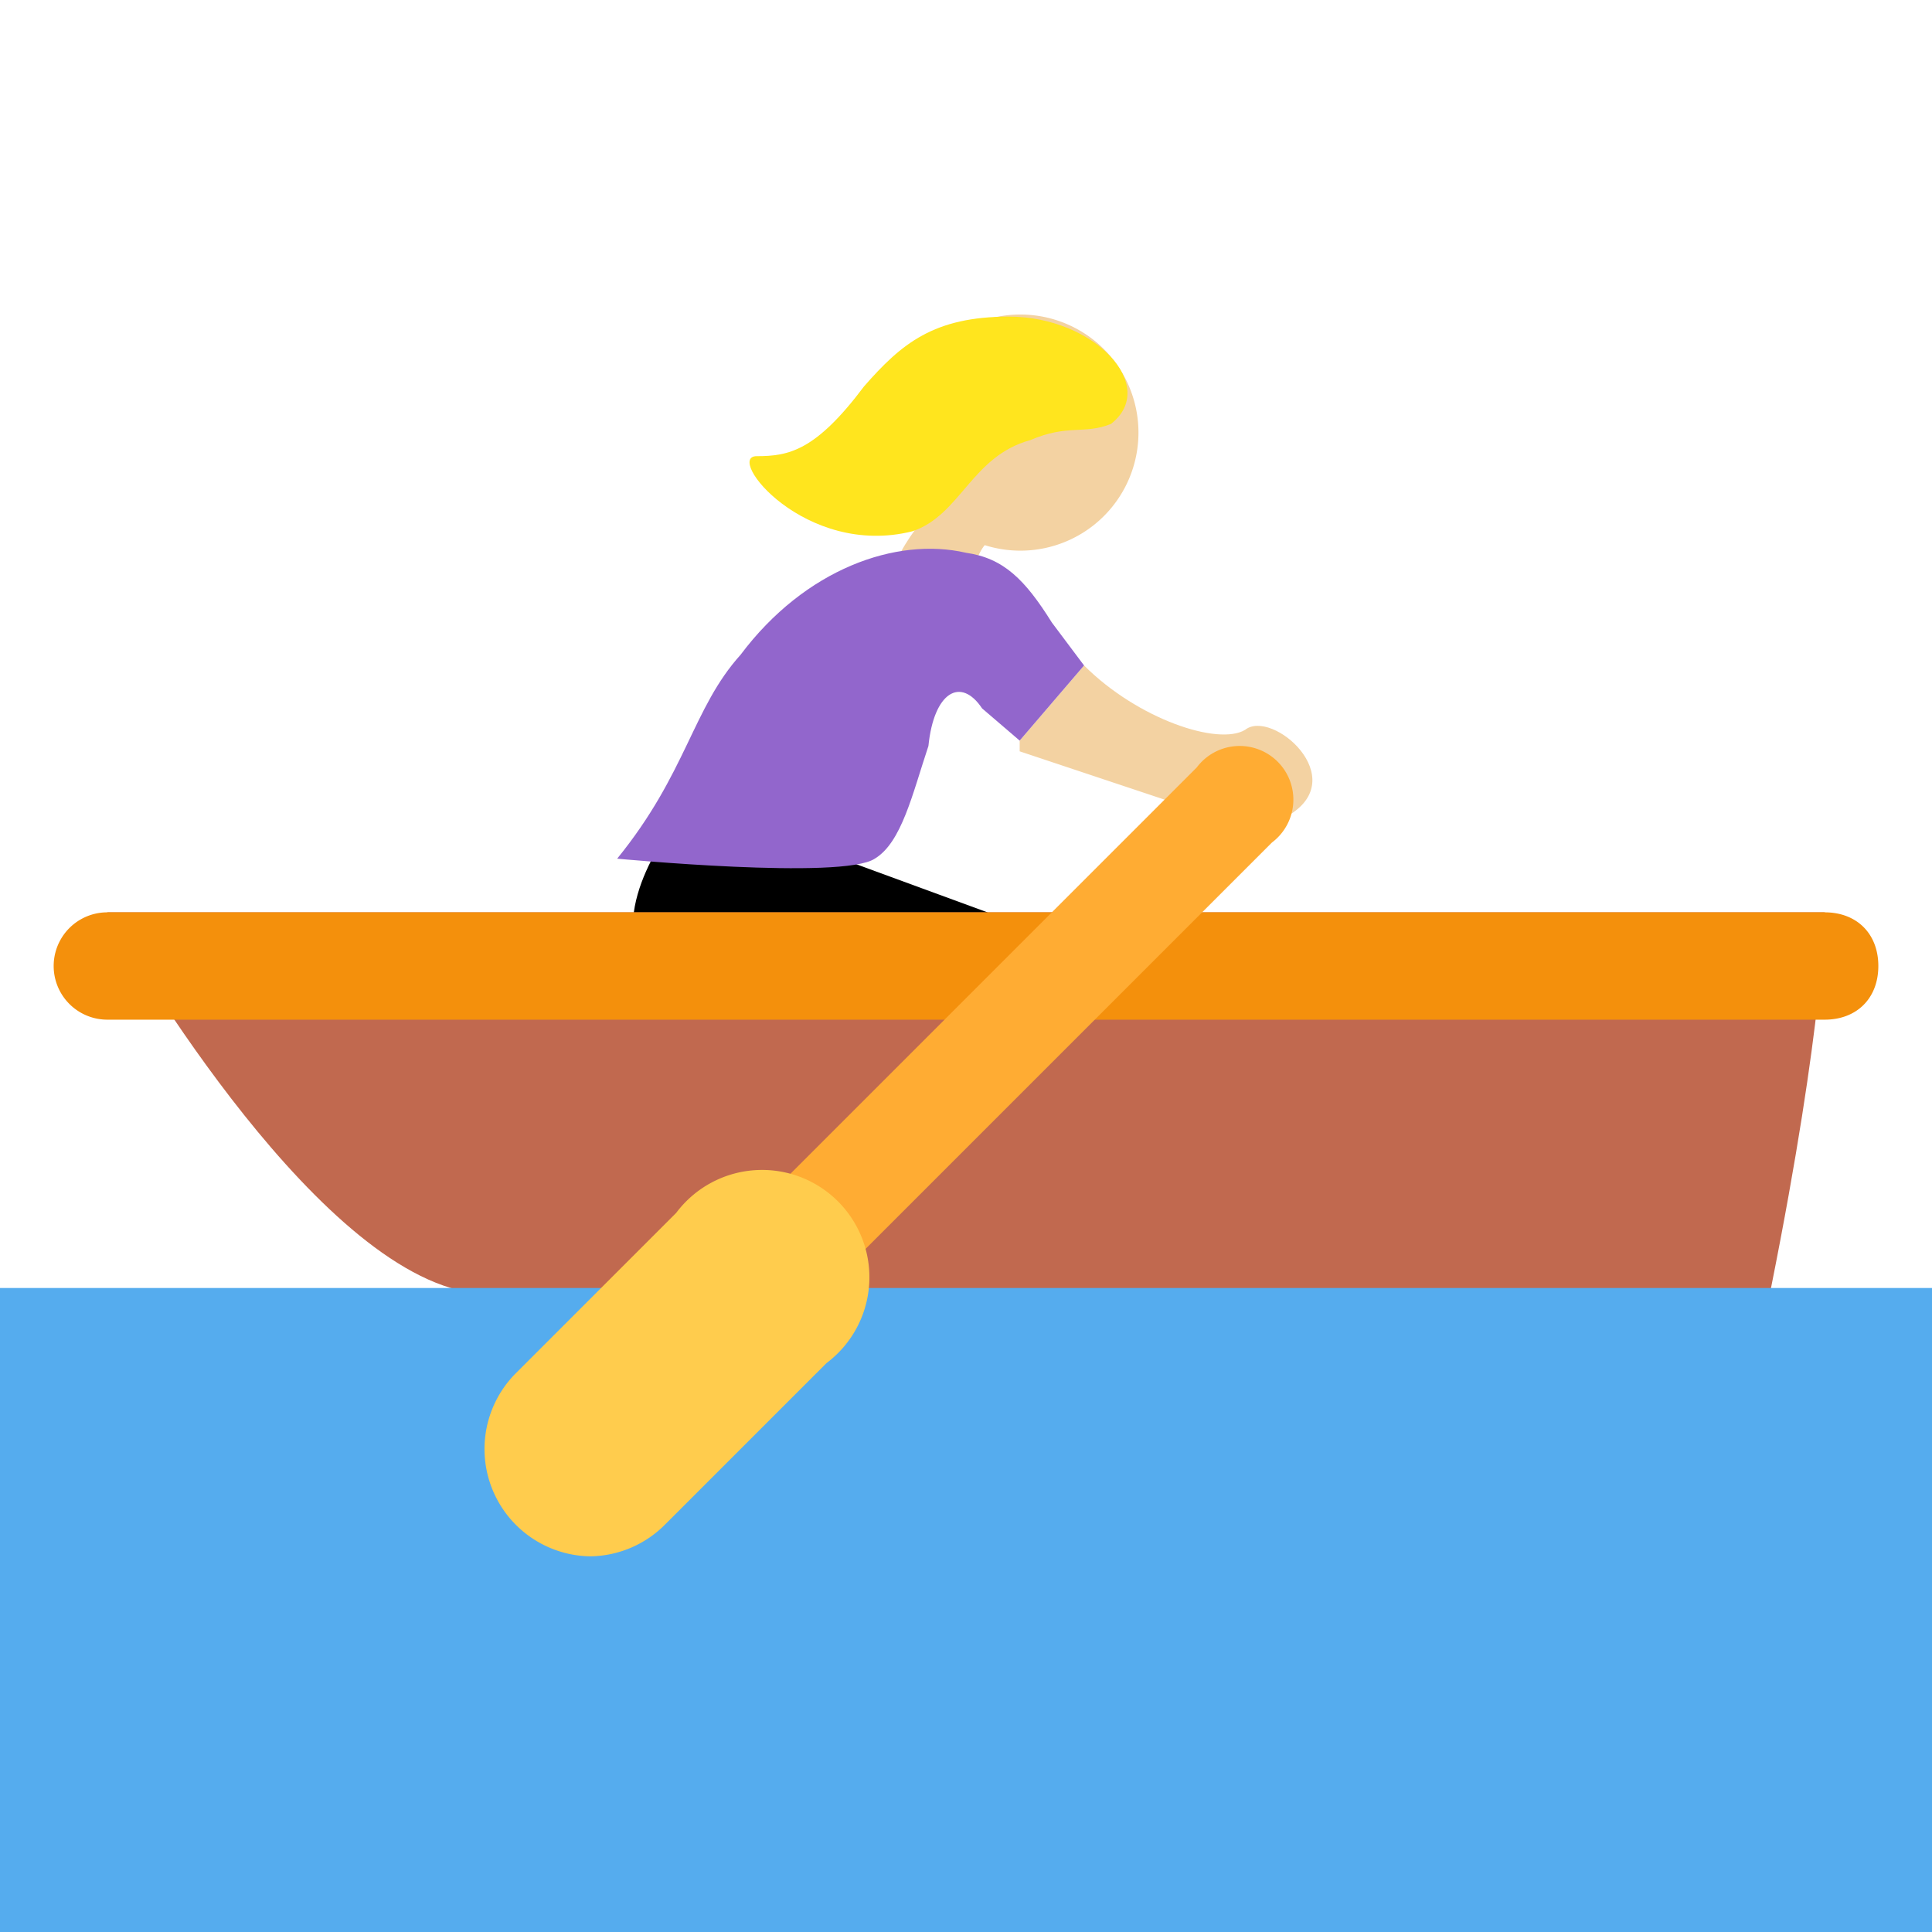 <svg xmlns="http://www.w3.org/2000/svg" viewBox="0 0 36 36"><path fill="#F3D2A2" d="M19 13.8l1.2-1.4c1 1 2.5 1.5 3 1.2.5-.4 2 .9.8 1.6-1.1.7-1.4 0-2.3-.3L19 14zm-2.4-3c.2-1 1.2-1.4.9-2.3-.6-2.2 2.5-.6 2.5-.6.6.3-1.1 2.1-1.1 2.1s-.6-.3-.8.8c-.1 1-1.6 1-1.5 0z"/><path d="M15.4 15.9l3 1.1-1.1 3.1s-4.6-1-5.3-2.1c-.7-1.1.6-2.7.6-2.7l2.8.6z"/><path fill="#C1694F" d="M2 17h32s0 2-1 7c-.9 4.3-21 1-24.6 0-3-.9-6.4-7-6.4-7z"/><path fill="#F4900C" d="M35 18c0 .6-.4 1-1 1H2a1 1 0 1 1 0-2h32c.6 0 1 .4 1 1z"/><path fill="#55ACEE" d="M0 24h36v12H0z"/><path fill="#FFAC33" d="M12 27a1 1 0 0 1-.7-1.7l11-11a1 1 0 1 1 1.4 1.4l-11 11a1 1 0 0 1-.7.3z"/><path fill="#FFCC4D" d="M11 29a2 2 0 0 1-1.4-3.4l3-3a2 2 0 1 1 2.8 2.8l-3 3a2 2 0 0 1-1.4.6z"/><path fill="#F3D2A2" d="M18.6 5.9a2.2 2.2 0 1 1-.1 4.3 2.2 2.2 0 0 1 .1-4.3z"/><path fill="#FFE51E" d="M14.1 8.5c.6 0 1.1-.1 2-1.3.7-.8 1.3-1.3 2.7-1.3 1.6 0 2.8 1.3 1.9 2-.5.2-.8 0-1.5.3-1.1.3-1.3 1.4-2.2 1.7-2 .5-3.5-1.4-2.9-1.4z"/><path fill="#9266CC" d="M20.2 12.4l-.6-.8c-.5-.8-.9-1.2-1.6-1.3-1.3-.3-3 .3-4.2 1.9-.9 1-1 2.2-2.3 3.8 0 0 4.2.4 4.8 0 .5-.3.7-1.2 1-2.1.1-1 .6-1.3 1-.7l.7.6 1.2-1.4z"/></svg>